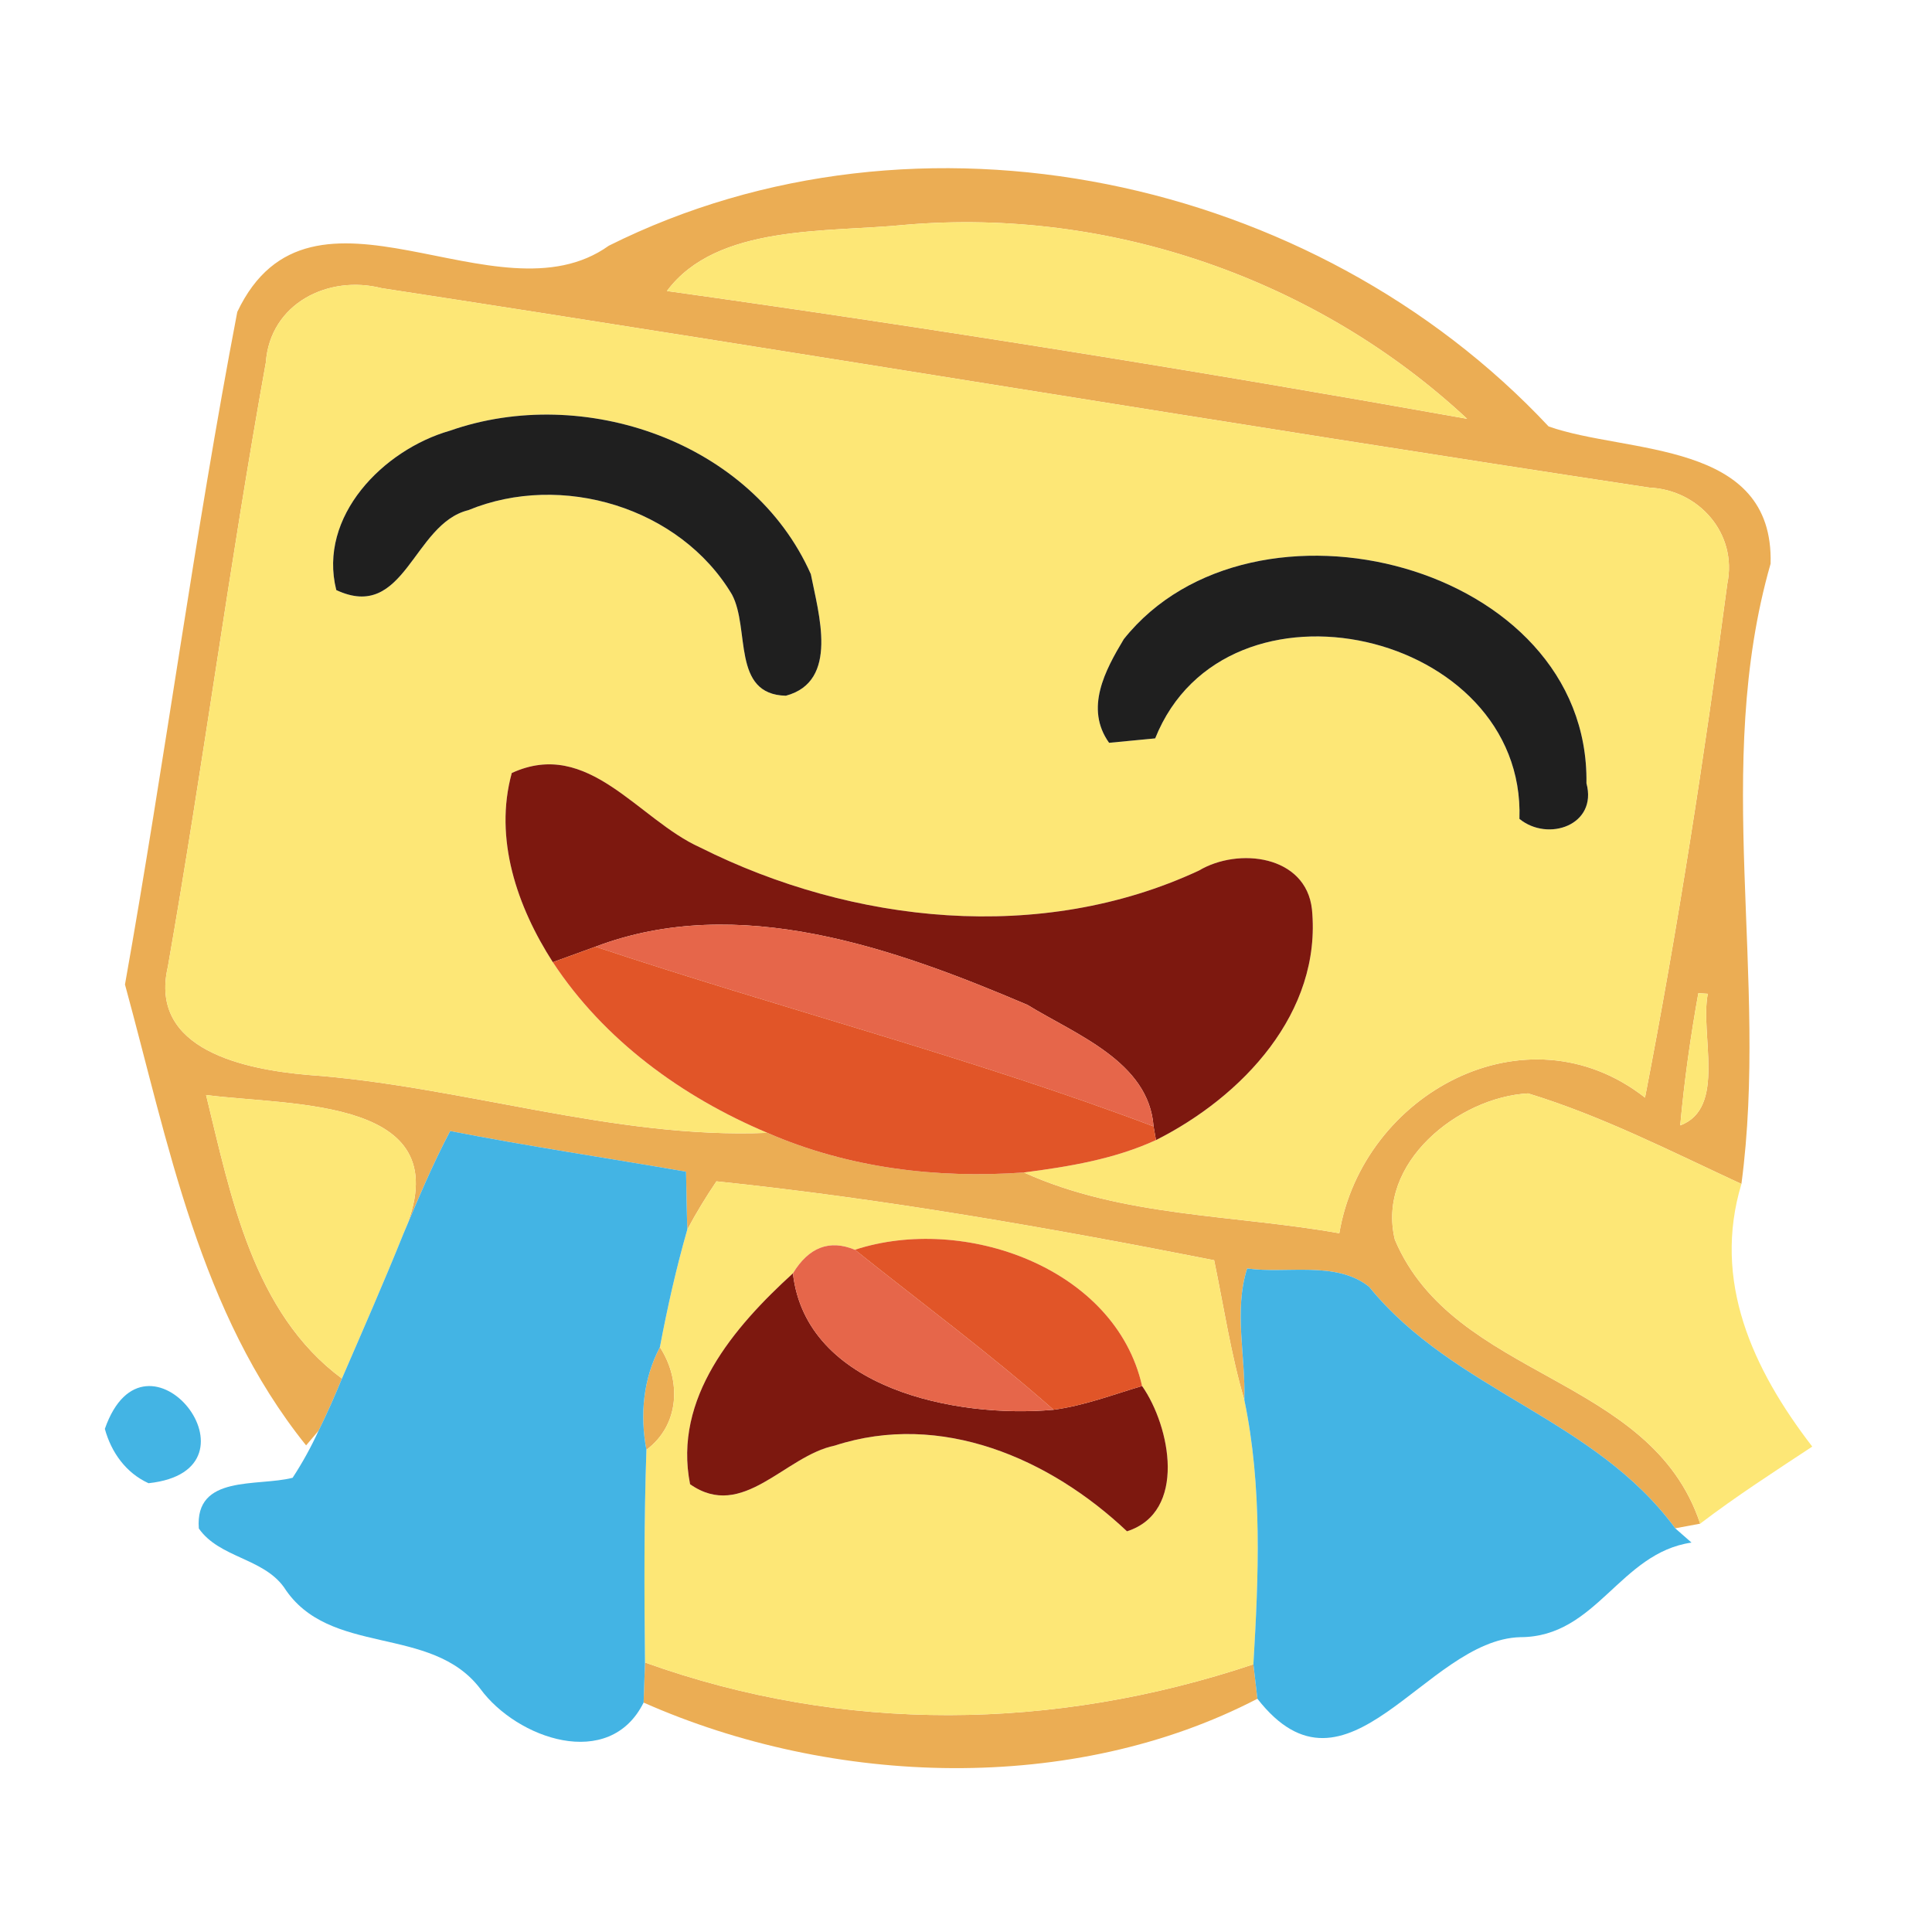 <svg xmlns="http://www.w3.org/2000/svg" width="128" height="128" version="1.1" viewBox="0 0 96 96"><g id="#ebad54fe"><path fill="#ebad54" d="M 30.25 12.21 C 45.65 4.52 65.31 8.76 76.95 21.19 C 80.85 22.57 88.15 21.84 87.98 28.01 C 85.08 38.12 87.90 48.54 86.53 58.83 C 83.05 57.22 79.60 55.45 75.93 54.33 C 72.47 54.52 68.38 57.79 69.31 61.60 C 72.26 68.56 82.03 68.31 84.48 75.71 L 83.24 75.94 C 79.23 70.46 72.24 69.13 68.03 63.94 C 66.39 62.63 63.93 63.31 61.97 63.03 C 61.30 65.13 61.90 67.39 61.83 69.56 C 61.16 67.28 60.81 64.93 60.33 62.62 C 52.16 61.01 43.88 59.56 35.60 58.70 C 35.08 59.47 34.59 60.27 34.15 61.10 C 34.13 60.38 34.10 58.94 34.09 58.22 C 30.18 57.54 26.26 56.96 22.37 56.20 C 21.49 57.86 20.77 59.59 20.04 61.32 C 23.03 54.49 14.53 54.97 10.24 54.41 C 11.47 59.44 12.57 65.23 16.99 68.50 C 16.63 69.38 16.25 70.24 15.83 71.09 L 15.21 71.82 C 9.91 65.23 8.37 56.81 6.21 48.92 C 8.19 37.81 9.67 26.57 11.79 15.50 C 15.46 7.77 24.69 16.19 30.25 12.21 M 33.14 14.46 C 46.43 16.32 59.69 18.45 72.90 20.81 C 65.45 13.87 55.14 10.30 44.99 11.17 C 41.12 11.56 35.62 11.12 33.14 14.46 M 13.21 18.01 C 11.41 27.99 10.09 38.06 8.34 48.04 C 7.37 52.20 12.23 53.14 15.27 53.41 C 22.92 53.95 30.48 56.61 38.13 56.29 C 42.15 58.04 46.53 58.57 50.88 58.26 C 55.77 60.48 61.33 60.35 66.55 61.28 C 67.71 54.36 75.82 49.91 81.74 54.54 C 83.38 46.08 84.70 37.54 85.83 29.00 C 86.34 26.52 84.42 24.34 81.96 24.23 C 60.95 21.05 39.98 17.54 18.97 14.32 C 16.31 13.64 13.42 15.08 13.21 18.01 M 84.39 49.35 C 84.00 51.52 83.69 53.71 83.49 55.92 C 85.80 55.06 84.46 51.40 84.86 49.38 L 84.39 49.35 Z" opacity="1"/><path fill="#ebad54" d="M 32.12 72.04 C 31.79 70.31 31.96 68.51 32.79 66.94 C 33.86 68.59 33.78 70.80 32.12 72.04 Z" opacity="1"/><path fill="#ebad54" d="M 32.05 82.61 C 41.92 86.15 52.38 86.01 62.28 82.70 C 62.33 83.13 62.43 83.98 62.48 84.41 C 53.32 89.17 41.42 88.78 31.98 84.60 C 32.00 84.10 32.03 83.10 32.05 82.61 Z" opacity="1"/></g><g id="#fde776ff"><path fill="#fde776" d="M 33.14 14.46 C 35.62 11.12 41.12 11.56 44.99 11.17 C 55.14 10.30 65.45 13.87 72.90 20.81 C 59.69 18.45 46.43 16.32 33.14 14.46 Z" opacity="1"/><path fill="#fde776" d="M 13.21 18.01 C 13.42 15.08 16.31 13.64 18.97 14.32 C 39.98 17.54 60.95 21.05 81.96 24.23 C 84.42 24.34 86.34 26.52 85.83 29.00 C 84.70 37.54 83.38 46.08 81.74 54.54 C 75.82 49.91 67.71 54.36 66.55 61.28 C 61.33 60.35 55.77 60.48 50.88 58.26 C 53.11 57.97 55.37 57.60 57.44 56.65 C 61.73 54.49 65.69 50.32 65.19 45.18 C 64.89 42.49 61.53 42.09 59.57 43.26 C 51.73 46.91 42.37 45.91 34.79 42.11 C 31.70 40.72 29.24 36.66 25.43 38.41 C 24.53 41.68 25.70 45.06 27.47 47.81 C 30.01 51.68 33.90 54.51 38.13 56.29 C 30.48 56.61 22.92 53.95 15.27 53.41 C 12.23 53.14 7.37 52.20 8.34 48.04 C 10.09 38.06 11.41 27.99 13.21 18.01 M 22.36 21.40 C 19.04 22.35 15.79 25.66 16.71 29.32 C 20.13 30.92 20.51 26.03 23.27 25.35 C 27.90 23.44 33.79 25.21 36.37 29.54 C 37.28 31.24 36.34 34.51 39.05 34.57 C 41.71 33.86 40.67 30.48 40.29 28.53 C 37.37 21.95 29.00 19.07 22.36 21.40 M 55.84 31.76 C 54.91 33.31 53.89 35.20 55.11 36.91 C 55.68 36.86 56.83 36.74 57.40 36.69 C 60.91 27.93 75.82 31.35 75.50 40.69 C 76.92 41.85 79.39 41.00 78.83 38.92 C 78.99 28.01 62.23 23.74 55.84 31.76 Z" opacity="1"/><path fill="#fde776" d="M 84.39 49.35 L 84.86 49.38 C 84.46 51.40 85.80 55.06 83.49 55.92 C 83.69 53.71 84.00 51.52 84.39 49.35 Z" opacity="1"/><path fill="#fde776" d="M 10.24 54.41 C 14.53 54.97 23.03 54.49 20.04 61.32 C 19.07 63.73 18.02 66.12 16.99 68.50 C 12.57 65.23 11.47 59.44 10.24 54.41 Z" opacity="1"/><path fill="#fde776" d="M 69.31 61.60 C 68.38 57.79 72.47 54.52 75.93 54.33 C 79.60 55.45 83.05 57.22 86.53 58.83 C 85.08 63.64 87.07 68.01 90.05 71.88 C 88.17 73.12 86.28 74.34 84.48 75.71 C 82.03 68.31 72.26 68.56 69.31 61.60 Z" opacity="1"/><path fill="#fde776" d="M 35.60 58.70 C 43.88 59.56 52.16 61.01 60.33 62.62 C 60.81 64.93 61.16 67.28 61.83 69.56 C 62.73 73.88 62.54 78.32 62.28 82.70 C 52.38 86.01 41.92 86.15 32.05 82.61 C 32.01 79.08 32.00 75.56 32.12 72.04 C 33.78 70.80 33.86 68.59 32.79 66.94 C 33.16 64.98 33.60 63.02 34.15 61.10 C 34.59 60.27 35.08 59.47 35.60 58.70 M 39.40 63.27 C 36.47 65.94 33.44 69.47 34.29 73.75 C 36.91 75.59 38.99 72.34 41.48 71.83 C 46.76 70.11 52.17 72.47 56.00 76.09 C 58.99 75.13 58.16 70.89 56.75 68.87 C 55.42 62.98 47.88 60.33 42.48 62.10 C 41.22 61.58 40.19 61.97 39.40 63.27 Z" opacity="1"/></g><g id="#1f1f1fff"><path fill="#1f1f1f" d="M 22.36 21.40 C 29.00 19.07 37.37 21.95 40.29 28.53 C 40.67 30.48 41.71 33.86 39.05 34.57 C 36.34 34.51 37.28 31.24 36.37 29.54 C 33.79 25.21 27.90 23.44 23.27 25.35 C 20.51 26.03 20.13 30.92 16.71 29.32 C 15.79 25.66 19.04 22.35 22.36 21.40 Z" opacity="1"/><path fill="#1f1f1f" d="M 55.84 31.76 C 62.23 23.74 78.99 28.01 78.83 38.92 C 79.39 41.00 76.92 41.85 75.50 40.69 C 75.82 31.35 60.91 27.93 57.40 36.69 C 56.83 36.74 55.68 36.86 55.11 36.91 C 53.89 35.20 54.91 33.31 55.84 31.76 Z" opacity="1"/></g><g id="#7d180fff"><path fill="#7d180f" d="M 25.43 38.41 C 29.24 36.66 31.70 40.72 34.79 42.11 C 42.37 45.91 51.73 46.91 59.57 43.26 C 61.53 42.09 64.89 42.49 65.19 45.18 C 65.69 50.32 61.73 54.49 57.44 56.65 L 57.32 55.97 C 57.08 52.75 53.46 51.41 51.05 49.93 C 44.43 47.11 36.68 44.35 29.59 47.04 C 29.06 47.23 28.00 47.62 27.47 47.81 C 25.70 45.06 24.53 41.68 25.43 38.41 Z" opacity="1"/><path fill="#7d180f" d="M 34.29 73.75 C 33.44 69.47 36.47 65.94 39.40 63.27 C 40.05 69.01 47.54 70.49 52.35 70.05 C 53.86 69.85 55.30 69.30 56.75 68.87 C 58.16 70.89 58.99 75.13 56.00 76.09 C 52.17 72.47 46.76 70.11 41.48 71.83 C 38.99 72.34 36.91 75.59 34.29 73.75 Z" opacity="1"/></g><g id="#e6664aff"><path fill="#e6664a" d="M 29.59 47.04 C 36.68 44.35 44.43 47.11 51.05 49.93 C 53.46 51.41 57.08 52.75 57.32 55.97 C 48.23 52.54 38.80 50.11 29.59 47.04 Z" opacity="1"/><path fill="#e6664a" d="M 39.40 63.27 C 40.19 61.97 41.22 61.58 42.48 62.10 C 45.78 64.74 49.18 67.25 52.35 70.05 C 47.54 70.49 40.05 69.01 39.40 63.27 Z" opacity="1"/></g><g id="#e15528fe"><path fill="#e15528" d="M 27.47 47.81 C 28.00 47.62 29.06 47.23 29.59 47.04 C 38.80 50.11 48.23 52.54 57.32 55.97 L 57.44 56.65 C 55.37 57.60 53.11 57.97 50.88 58.26 C 46.53 58.57 42.15 58.04 38.13 56.29 C 33.90 54.51 30.01 51.68 27.47 47.81 Z" opacity="1"/><path fill="#e15528" d="M 42.48 62.10 C 47.88 60.33 55.42 62.98 56.75 68.87 C 55.30 69.30 53.86 69.85 52.35 70.05 C 49.18 67.25 45.78 64.74 42.48 62.10 Z" opacity="1"/></g><g id="#43b4e4ff"><path fill="#43b4e4" d="M 22.37 56.20 C 26.26 56.96 30.18 57.54 34.09 58.22 C 34.10 58.94 34.13 60.38 34.15 61.10 C 33.60 63.02 33.16 64.98 32.79 66.94 C 31.96 68.51 31.79 70.31 32.12 72.04 C 32.00 75.56 32.01 79.08 32.05 82.61 C 32.03 83.10 32.00 84.10 31.98 84.60 C 30.28 88.02 25.68 86.39 23.87 83.92 C 21.42 80.69 16.35 82.36 14.11 78.87 C 13.06 77.41 10.90 77.41 9.88 75.95 C 9.67 73.25 12.79 73.88 14.54 73.43 C 15.03 72.68 15.46 71.90 15.83 71.09 C 16.25 70.24 16.63 69.38 16.99 68.50 C 18.02 66.12 19.07 63.73 20.04 61.32 C 20.77 59.59 21.49 57.86 22.37 56.20 Z" opacity="1"/><path fill="#43b4e4" d="M 61.97 63.03 C 63.93 63.31 66.39 62.63 68.03 63.94 C 72.24 69.13 79.23 70.46 83.24 75.94 L 84.05 76.65 C 80.47 77.17 79.34 81.35 75.54 81.35 C 70.82 81.48 66.94 90.13 62.48 84.41 C 62.43 83.98 62.33 83.13 62.28 82.70 C 62.54 78.32 62.73 73.88 61.83 69.56 C 61.90 67.39 61.30 65.13 61.97 63.03 Z" opacity="1"/><path fill="#43b4e4" d="M 5.21 71.00 C 7.24 65.19 13.46 73.05 7.38 73.70 C 6.26 73.19 5.53 72.17 5.21 71.00 Z" opacity="1"/></g></svg>
